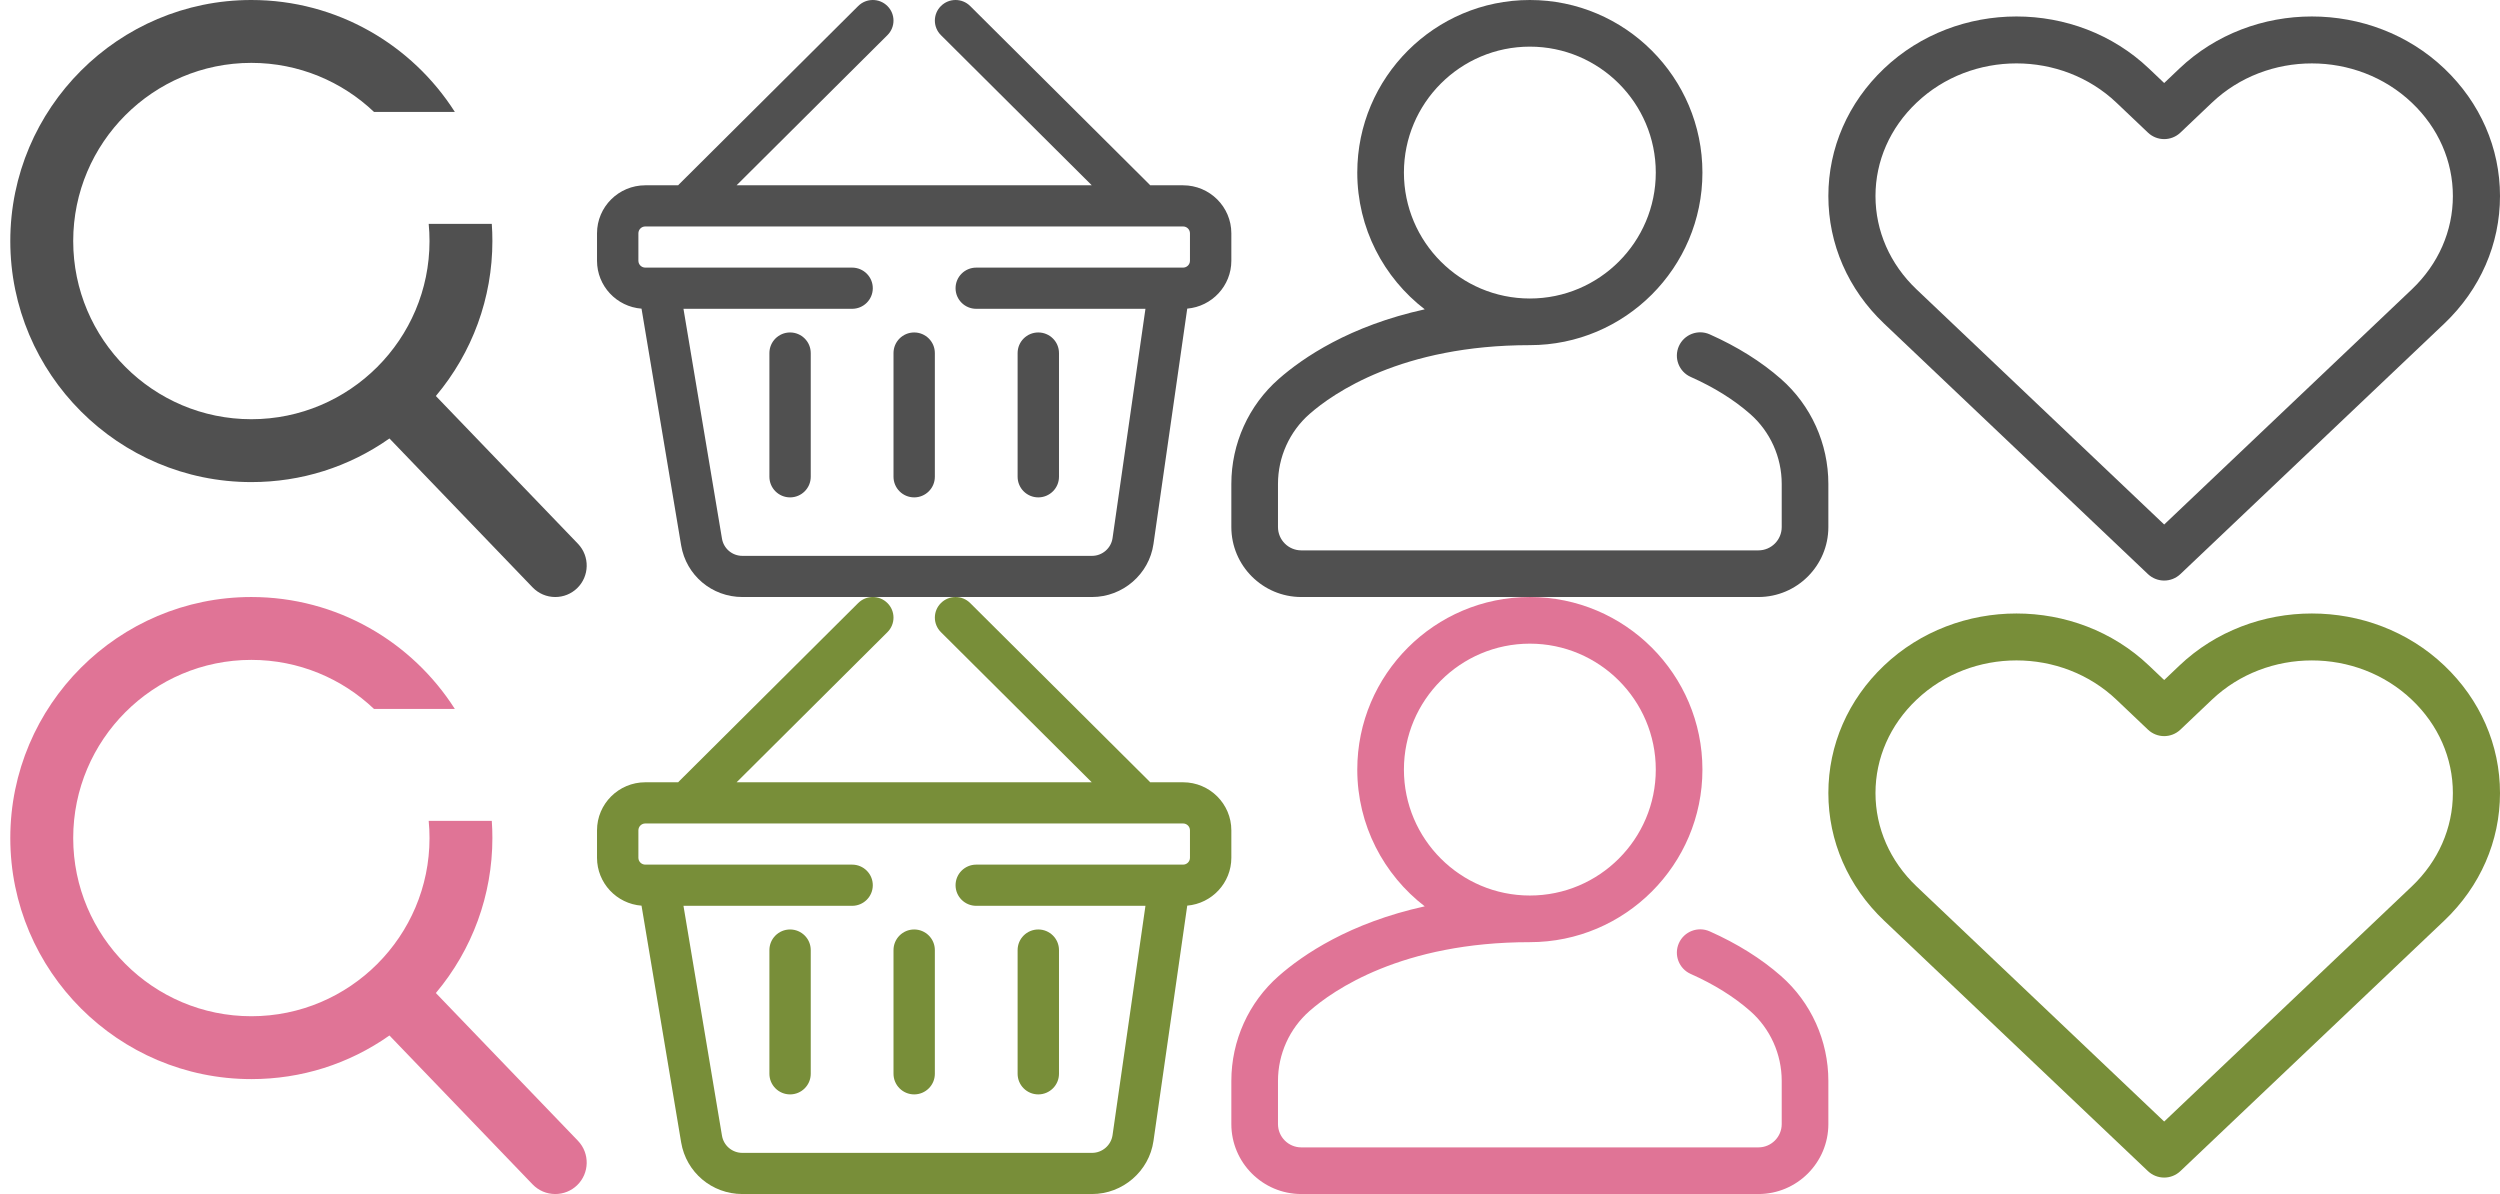 <svg width="67" height="32" viewBox="0 0 67 32" fill="none" xmlns="http://www.w3.org/2000/svg">
<path fill-rule="evenodd" clip-rule="evenodd" d="M11.681 10.613L15.489 14.573C15.811 14.909 15.8 15.443 15.466 15.765C15.308 15.917 15.1 16 14.882 16C14.65 16 14.435 15.908 14.274 15.742L10.437 11.751C9.348 12.517 8.074 12.92 6.736 12.92C3.174 12.92 0.276 10.022 0.276 6.46C0.276 2.898 3.174 0 6.736 0C9.026 0 11.042 1.198 12.19 3H10.024C9.167 2.186 8.009 1.685 6.736 1.685C4.103 1.685 1.962 3.827 1.962 6.46C1.962 9.093 4.103 11.235 6.736 11.235C9.369 11.235 11.511 9.093 11.511 6.46C11.511 6.305 11.504 6.151 11.489 6H13.18C13.191 6.152 13.196 6.305 13.196 6.46C13.196 7.985 12.66 9.449 11.681 10.613Z" fill="#505050"/>
<path fill-rule="evenodd" clip-rule="evenodd" d="M11.681 26.613L15.489 30.573C15.811 30.909 15.8 31.443 15.466 31.765C15.308 31.917 15.1 32 14.882 32C14.65 32 14.435 31.908 14.274 31.742L10.437 27.751C9.348 28.517 8.074 28.92 6.736 28.92C3.174 28.92 0.276 26.022 0.276 22.46C0.276 18.898 3.174 16 6.736 16C9.026 16 11.042 17.198 12.19 19H10.024C9.167 18.186 8.009 17.685 6.736 17.685C4.103 17.685 1.962 19.827 1.962 22.46C1.962 25.093 4.103 27.235 6.736 27.235C9.369 27.235 11.511 25.093 11.511 22.46C11.511 22.305 11.504 22.151 11.489 22H13.18C13.191 22.152 13.196 22.305 13.196 22.46C13.196 23.985 12.66 25.449 11.681 26.613Z" fill="#E07496"/>
<g clip-path="url(#clip0)">
<path d="M31.706 4.966H30.825C30.819 4.958 30.812 4.95 30.805 4.943L26.001 0.162C25.784 -0.054 25.433 -0.054 25.217 0.162C25 0.377 25 0.726 25.217 0.942L29.259 4.965H19.741L23.783 0.942C24 0.726 24 0.377 23.783 0.162C23.567 -0.054 23.216 -0.054 22.999 0.162L18.195 4.943C18.188 4.95 18.181 4.958 18.175 4.966H17.294C16.58 4.966 16 5.543 16 6.253V6.989C16 7.665 16.526 8.221 17.193 8.272L18.255 14.617C18.39 15.418 19.079 16 19.896 16H29.267C30.089 16 30.797 15.389 30.913 14.579L31.818 8.271C32.479 8.214 33 7.661 33 6.989V6.253C33 5.543 32.42 4.966 31.706 4.966ZM31.891 6.989C31.891 7.09 31.808 7.172 31.706 7.172C31.536 7.172 26.406 7.172 26.163 7.172C25.857 7.172 25.609 7.419 25.609 7.724C25.609 8.029 25.857 8.276 26.163 8.276H30.698L29.816 14.423C29.777 14.693 29.541 14.897 29.267 14.897H19.896C19.624 14.897 19.394 14.703 19.349 14.435L18.317 8.276H22.837C23.143 8.276 23.391 8.029 23.391 7.724C23.391 7.419 23.143 7.172 22.837 7.172C22.594 7.172 17.463 7.172 17.294 7.172C17.192 7.172 17.109 7.09 17.109 6.989V6.253C17.109 6.151 17.192 6.069 17.294 6.069H31.706C31.808 6.069 31.891 6.151 31.891 6.253V6.989Z" fill="#505050"/>
<path d="M21.174 8.91C20.868 8.91 20.62 9.157 20.62 9.463V12.777C20.62 13.082 20.868 13.33 21.174 13.33C21.48 13.33 21.728 13.082 21.728 12.777V9.463C21.728 9.157 21.48 8.91 21.174 8.91Z" fill="#505050"/>
<path d="M24.5 8.91C24.194 8.91 23.946 9.157 23.946 9.463V12.777C23.946 13.082 24.194 13.33 24.5 13.33C24.806 13.33 25.054 13.082 25.054 12.777V9.463C25.054 9.157 24.806 8.91 24.5 8.91Z" fill="#505050"/>
<path d="M27.826 8.91C27.52 8.91 27.272 9.157 27.272 9.463V12.777C27.272 13.082 27.52 13.33 27.826 13.33C28.132 13.33 28.381 13.082 28.381 12.777V9.463C28.381 9.157 28.132 8.91 27.826 8.91Z" fill="#505050"/>
</g>
<g clip-path="url(#clip1)">
<path d="M31.706 20.965H30.825C30.819 20.958 30.812 20.95 30.805 20.943L26.001 16.162C25.784 15.946 25.433 15.946 25.217 16.162C25 16.377 25 16.726 25.217 16.942L29.259 20.965H19.741L23.783 16.942C24 16.726 24 16.377 23.783 16.162C23.567 15.946 23.216 15.946 22.999 16.162L18.195 20.943C18.188 20.95 18.181 20.958 18.175 20.965H17.294C16.58 20.965 16 21.543 16 22.253V22.988C16 23.665 16.526 24.221 17.193 24.272L18.255 30.617C18.39 31.418 19.079 32 19.896 32H29.267C30.089 32 30.797 31.389 30.913 30.579L31.818 24.271C32.479 24.214 33 23.661 33 22.988V22.253C33 21.543 32.42 20.965 31.706 20.965ZM31.891 22.988C31.891 23.09 31.808 23.172 31.706 23.172C31.536 23.172 26.406 23.172 26.163 23.172C25.857 23.172 25.609 23.419 25.609 23.724C25.609 24.029 25.857 24.276 26.163 24.276H30.698L29.816 30.423C29.777 30.693 29.541 30.897 29.267 30.897H19.896C19.624 30.897 19.394 30.703 19.349 30.436L18.317 24.276H22.837C23.143 24.276 23.391 24.029 23.391 23.724C23.391 23.419 23.143 23.172 22.837 23.172C22.594 23.172 17.463 23.172 17.294 23.172C17.192 23.172 17.109 23.09 17.109 22.988V22.253C17.109 22.151 17.192 22.069 17.294 22.069H31.706C31.808 22.069 31.891 22.151 31.891 22.253V22.988Z" fill="#788E39"/>
<path d="M21.174 24.91C20.868 24.91 20.62 25.157 20.62 25.463V28.777C20.62 29.082 20.868 29.33 21.174 29.33C21.48 29.33 21.728 29.082 21.728 28.777V25.463C21.728 25.157 21.48 24.91 21.174 24.91Z" fill="#788E39"/>
<path d="M24.5 24.91C24.194 24.91 23.946 25.157 23.946 25.463V28.777C23.946 29.082 24.194 29.33 24.5 29.33C24.806 29.33 25.054 29.082 25.054 28.777V25.463C25.054 25.157 24.806 24.91 24.5 24.91Z" fill="#788E39"/>
<path d="M27.826 24.91C27.52 24.91 27.272 25.157 27.272 25.463V28.777C27.272 29.082 27.52 29.33 27.826 29.33C28.132 29.33 28.381 29.082 28.381 28.777V25.463C28.381 25.157 28.132 24.91 27.826 24.91Z" fill="#788E39"/>
</g>
<path d="M47.731 10.157C47.201 9.691 46.557 9.288 45.819 8.96C45.504 8.82 45.135 8.962 44.994 9.277C44.854 9.593 44.996 9.962 45.312 10.102C45.934 10.379 46.471 10.713 46.906 11.096C47.442 11.567 47.75 12.25 47.75 12.969V14.125C47.75 14.47 47.47 14.75 47.125 14.75H34.875C34.53 14.75 34.25 14.47 34.25 14.125V12.969C34.25 12.25 34.558 11.567 35.094 11.096C35.726 10.541 37.566 9.25 41 9.25C43.55 9.25 45.625 7.175 45.625 4.625C45.625 2.075 43.55 0 41 0C38.45 0 36.375 2.075 36.375 4.625C36.375 6.116 37.084 7.444 38.183 8.29C36.173 8.732 34.922 9.583 34.269 10.157C33.463 10.865 33 11.89 33 12.969V14.125C33 15.159 33.841 16 34.875 16H47.125C48.159 16 49 15.159 49 14.125V12.969C49 11.89 48.537 10.865 47.731 10.157ZM37.625 4.625C37.625 2.764 39.139 1.25 41 1.25C42.861 1.25 44.375 2.764 44.375 4.625C44.375 6.486 42.861 8 41 8C39.139 8 37.625 6.486 37.625 4.625Z" fill="#505050"/>
<path d="M47.731 26.157C47.201 25.691 46.557 25.288 45.819 24.96C45.504 24.82 45.135 24.962 44.994 25.277C44.854 25.593 44.996 25.962 45.312 26.102C45.934 26.379 46.471 26.713 46.906 27.096C47.442 27.567 47.75 28.25 47.75 28.969V30.125C47.75 30.47 47.47 30.75 47.125 30.75H34.875C34.53 30.75 34.25 30.47 34.25 30.125V28.969C34.25 28.25 34.558 27.567 35.094 27.096C35.726 26.541 37.566 25.25 41 25.25C43.55 25.25 45.625 23.175 45.625 20.625C45.625 18.075 43.55 16 41 16C38.45 16 36.375 18.075 36.375 20.625C36.375 22.116 37.084 23.444 38.183 24.29C36.173 24.732 34.922 25.583 34.269 26.157C33.463 26.865 33 27.89 33 28.969V30.125C33 31.159 33.841 32 34.875 32H47.125C48.159 32 49 31.159 49 30.125V28.969C49 27.89 48.537 26.865 47.731 26.157ZM37.625 20.625C37.625 18.764 39.139 17.25 41 17.25C42.861 17.25 44.375 18.764 44.375 20.625C44.375 22.486 42.861 24 41 24C39.139 24 37.625 22.486 37.625 20.625Z" fill="#E07496"/>
<path d="M65.509 1.838C63.551 -0.024 60.365 -0.024 58.407 1.838L58 2.225L57.593 1.838C55.635 -0.024 52.449 -0.024 50.491 1.838C49.529 2.753 49 3.966 49 5.254C49 6.542 49.529 7.755 50.491 8.67L57.565 15.386C57.687 15.501 57.844 15.559 58 15.559C58.156 15.559 58.313 15.501 58.435 15.385L65.509 8.67C66.47 7.755 67 6.542 67 5.254C67 3.966 66.47 2.753 65.509 1.838ZM64.638 7.754L58 14.057L51.362 7.754C50.653 7.08 50.263 6.192 50.263 5.254C50.263 4.315 50.653 3.427 51.362 2.754C52.101 2.05 53.071 1.699 54.042 1.699C55.013 1.699 55.984 2.051 56.723 2.754L57.565 3.554C57.809 3.786 58.191 3.786 58.435 3.554L59.277 2.754C60.755 1.348 63.16 1.348 64.638 2.754C65.347 3.427 65.737 4.315 65.737 5.254C65.737 6.192 65.347 7.08 64.638 7.754Z" fill="#505050"/>
<path d="M65.509 17.838C63.551 15.976 60.365 15.976 58.407 17.838L58 18.225L57.593 17.838C55.635 15.976 52.449 15.976 50.491 17.838C49.529 18.753 49 19.966 49 21.254C49 22.542 49.529 23.755 50.491 24.67L57.565 31.386C57.687 31.501 57.844 31.559 58 31.559C58.156 31.559 58.313 31.501 58.435 31.385L65.509 24.67C66.47 23.755 67 22.542 67 21.254C67 19.966 66.47 18.753 65.509 17.838ZM64.638 23.754L58 30.057L51.362 23.754C50.653 23.08 50.263 22.192 50.263 21.254C50.263 20.315 50.653 19.427 51.362 18.754C52.101 18.05 53.071 17.699 54.042 17.699C55.013 17.699 55.984 18.051 56.723 18.754L57.565 19.554C57.809 19.786 58.191 19.786 58.435 19.554L59.277 18.754C60.755 17.348 63.16 17.348 64.638 18.754C65.347 19.427 65.737 20.315 65.737 21.254C65.737 22.192 65.347 23.08 64.638 23.754Z" fill="#788E39"/>
<defs>
<clipPath id="clip0">
<rect width="17" height="16" fill="white" transform="translate(16)"/>
</clipPath>
<clipPath id="clip1">
<rect width="17" height="16" fill="white" transform="translate(16 16)"/>
</clipPath>
</defs>
</svg>
